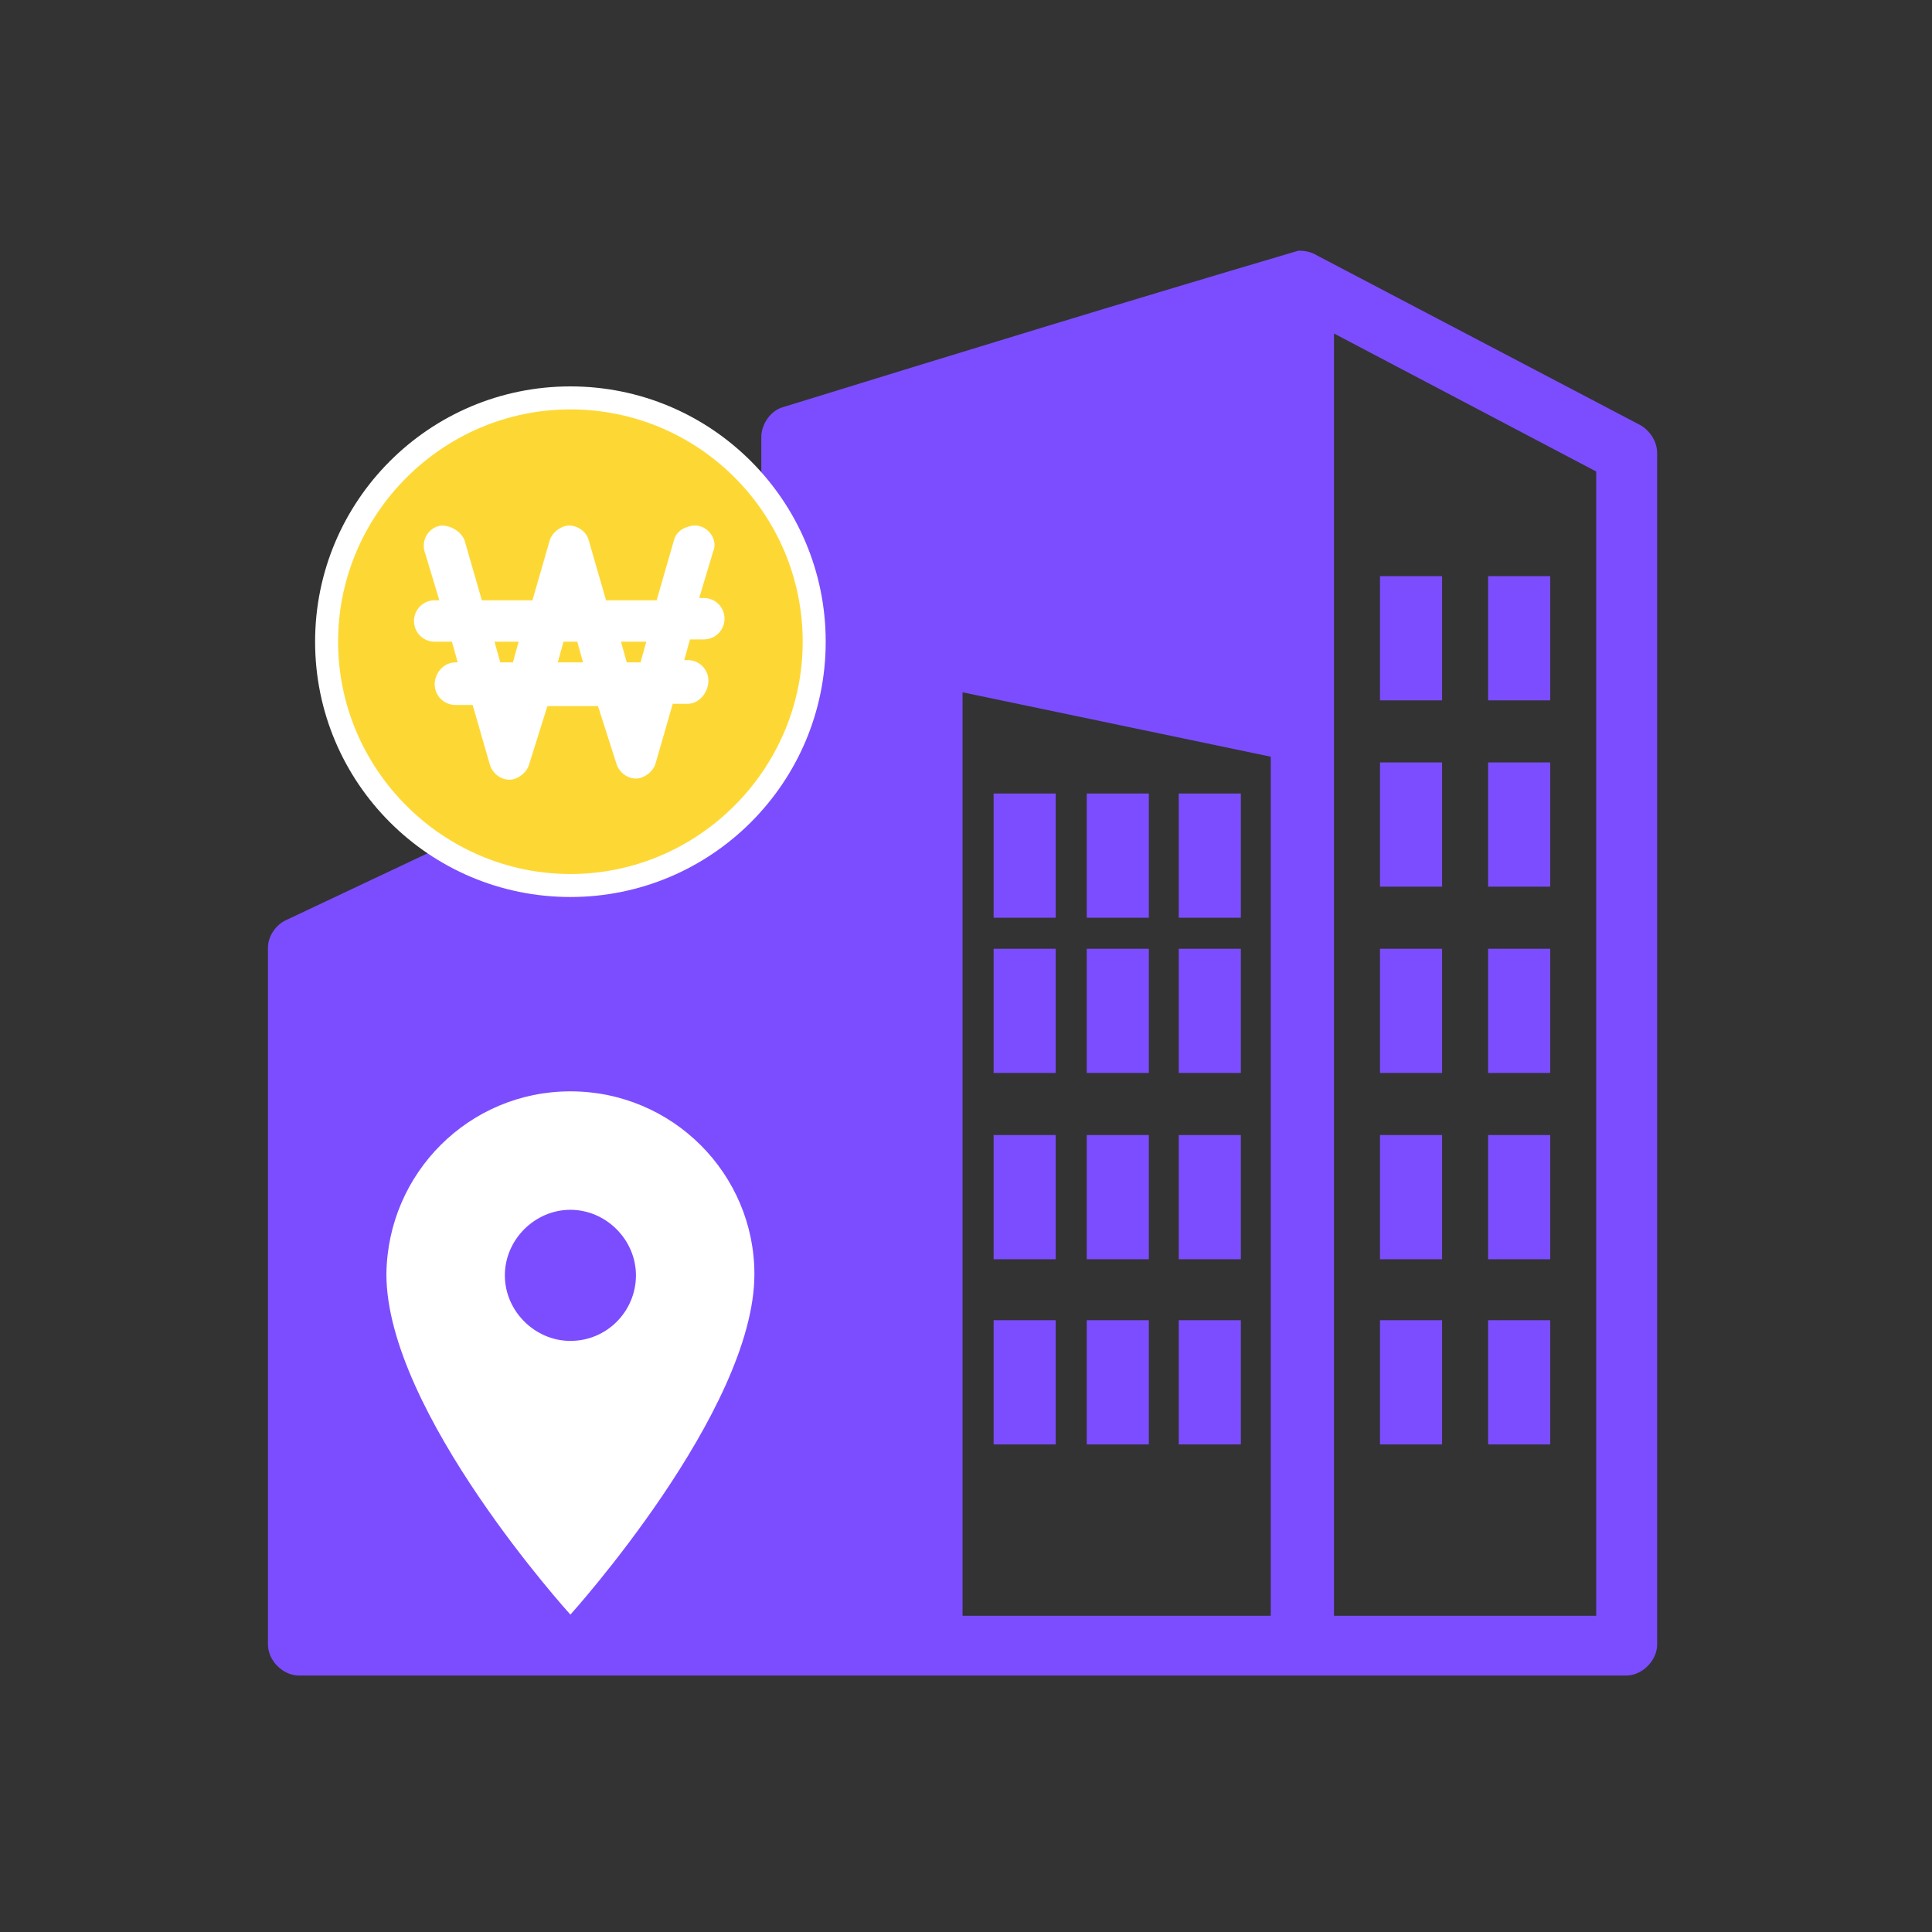 <?xml version="1.0" encoding="utf-8"?>
<!-- Generator: Adobe Illustrator 21.1.0, SVG Export Plug-In . SVG Version: 6.00 Build 0)  -->
<svg version="1.1" id="Layer_1" xmlns="http://www.w3.org/2000/svg" xmlns:xlink="http://www.w3.org/1999/xlink" x="0px" y="0px"
	 viewBox="0 0 168 168" style="enable-background:new 0 0 168 168;" xml:space="preserve">
<rect x="0" y="0" width="168" height="168" fill="#333333" stroke="none"/>
<style type="text/css">
	.st0{fill:#7C4DFF;}
	.st1{fill:#FFFFFF;}
	.st2{fill:#FDD835;}
</style>
<title>Shape</title>
<desc>Created with Sketch.</desc>
<title>marker</title>
<animateTransform  accumulate="none" additive="replace" attributeName="transform" attributeType="XML" calcMode="linear" dur="0.2s" fill="freeze" from="0 0" keyTimes="0; 0.4; 0.7; 0.8; 1" repeatCount="1" restart="always" to="0 60" type="translate" values="0 0; 0 15; 0 30; 0 45; 0 60" xlink:href="#marker">
	</animateTransform>
<animateTransform  accumulate="none" additive="replace" attributeName="transform" attributeType="XML" begin="0.5s" calcMode="linear" dur="0.2s" fill="freeze" from="0 60" keyTimes="0; 0.4; 0.7; 0.8; 1" repeatCount="1" restart="always" to="0 120" type="translate" values="0 60; 0 75; 0 90; 0 105; 0 120" xlink:href="#marker">
	</animateTransform>
<animate  accumulate="none" additive="replace" attributeName="opacity" attributeType="XML" calcMode="linear" dur="0.2s" fill="freeze" from="0" repeatCount="1" restart="always" to="1" xlink:href="#marker">
	</animate>
<animateTransform  accumulate="none" additive="replace" attributeName="transform" attributeType="XML" begin="0.65s" calcMode="linear" dur="0.2s" fill="freeze" from="8 120" repeatCount="1" restart="always" to="8 72" type="translate" xlink:href="#cash">
	</animateTransform>
<g>
	<g id="hotel">
		<g id="Message-Rolling1---marker-appear" transform="translate(-340, -152)">
			<g id="Group-4" transform="translate(340, 152)">
				<path id="Shape" class="st0" d="M112.9,21.8c-14.9,4.4-29.9,9-44.8,13.6c-1.1,0.3-1.9,1.5-1.9,2.6v22.5L24.9,80
					c-0.9,0.4-1.6,1.4-1.6,2.4v60.6c0,1.4,1.3,2.7,2.7,2.7h115.4c1.4,0,2.7-1.3,2.7-2.7V39.4c0-1-0.6-1.9-1.4-2.4l-28.2-14.8
					C114,21.9,113.5,21.8,112.9,21.8z M116,29l22.8,12v99.5H116C116,103.3,116,66.1,116,29z M120,50.1v10.8h5.4V50.1H120z
					 M129.4,50.1v10.8h5.4V50.1H129.4z M83.7,60.2l26.8,5.6c0,24.9,0,49.8,0,74.7H83.7V60.2z M120,66.3v10.8h5.4V66.3H120z
					 M129.4,66.3v10.8h5.4V66.3H129.4z M86.4,69v10.8h5.4V69H86.4z M94.5,69v10.8h5.4V69H94.5z M102.5,69v10.8h5.4V69H102.5z
					 M86.4,82.5v10.8h5.4V82.5H86.4z M94.5,82.5v10.8h5.4V82.5H94.5z M102.5,82.5v10.8h5.4V82.5H102.5z M120,82.5v10.8h5.4V82.5H120
					z M129.4,82.5v10.8h5.4V82.5H129.4z M86.4,98.7v10.8h5.4V98.7H86.4z M94.5,98.7v10.8h5.4V98.7H94.5z M102.5,98.7v10.8h5.4V98.7
					H102.5z M120,98.7v10.8h5.4V98.7H120z M129.4,98.7v10.8h5.4V98.7H129.4z M86.4,114.8v10.8h5.4v-10.8H86.4z M94.5,114.8v10.8h5.4
					v-10.8H94.5z M102.5,114.8v10.8h5.4v-10.8H102.5z M120,114.8v10.8h5.4v-10.8H120z M129.4,114.8v10.8h5.4v-10.8H129.4z"/>
			</g>
		</g>
	</g>
	<path id="marker" class="st1" d="M49.6,116.6c-3.1,0-5.7-2.6-5.7-5.7s2.6-5.7,5.7-5.7s5.7,2.6,5.7,5.7c0,0,0,0,0,0
		C55.3,114,52.8,116.6,49.6,116.6z M49.6,94.9c-8.8,0-15.9,7.1-16,15.9c0,0,0,0,0,0c0,12,16,29.6,16,29.6s16-17.7,16-29.6
		C65.6,102.1,58.5,94.9,49.6,94.9C49.7,94.9,49.7,94.9,49.6,94.9z"/>
	<g>
		<circle class="st1" cx="49.6" cy="55.8" r="22.2"/>
		<path id="cash" class="st2" d="M54,55.8l0.5,1.8h1.2l0.5-1.8H54z M49,55.8l-0.5,1.8h2.2l-0.5-1.8H49z M43,55.8l0.5,1.8h1.1
			l0.5-1.8H43z M38.4,45.7c0.8,0,1.7,0.5,2,1.3l1.5,5.2h4.4l1.5-5.2c0.2-0.7,1-1.3,1.7-1.3c0.7,0,1.5,0.5,1.7,1.3l1.5,5.2h4.4
			l1.5-5.2c0.2-0.8,0.9-1.2,1.7-1.3c1.2-0.1,2.2,1.2,1.7,2.3l-1.2,4h0.4c1,0,1.8,0.8,1.8,1.8c0,1-0.8,1.8-1.8,1.8H60l-0.5,1.8h0.3
			c1,0,1.8,0.8,1.8,1.8c0,1-0.8,2-1.8,2h-1.3l-1.5,5.2c-0.2,0.7-1,1.3-1.7,1.3c-0.8,0-1.5-0.6-1.7-1.3L52,61.4h-4.4L46,66.5
			c-0.2,0.7-1,1.3-1.7,1.3c-0.8,0-1.5-0.6-1.7-1.3l-1.5-5.2h-1.5c-1,0-1.8-0.8-1.8-1.8c0-1,0.8-1.9,1.8-1.9h0.2l-0.5-1.8h-1.5
			c-1,0-1.8-0.8-1.8-1.8s0.8-1.8,1.8-1.8h0.4l-1.2-4C36.5,47,37.3,45.8,38.4,45.7z M49.6,35.6c-11.1,0-20.2,9.1-20.2,20.2
			S38.5,76,49.6,76s20.2-9.1,20.2-20.2S60.8,35.6,49.6,35.6z"/>
	</g>
</g>
</svg>
